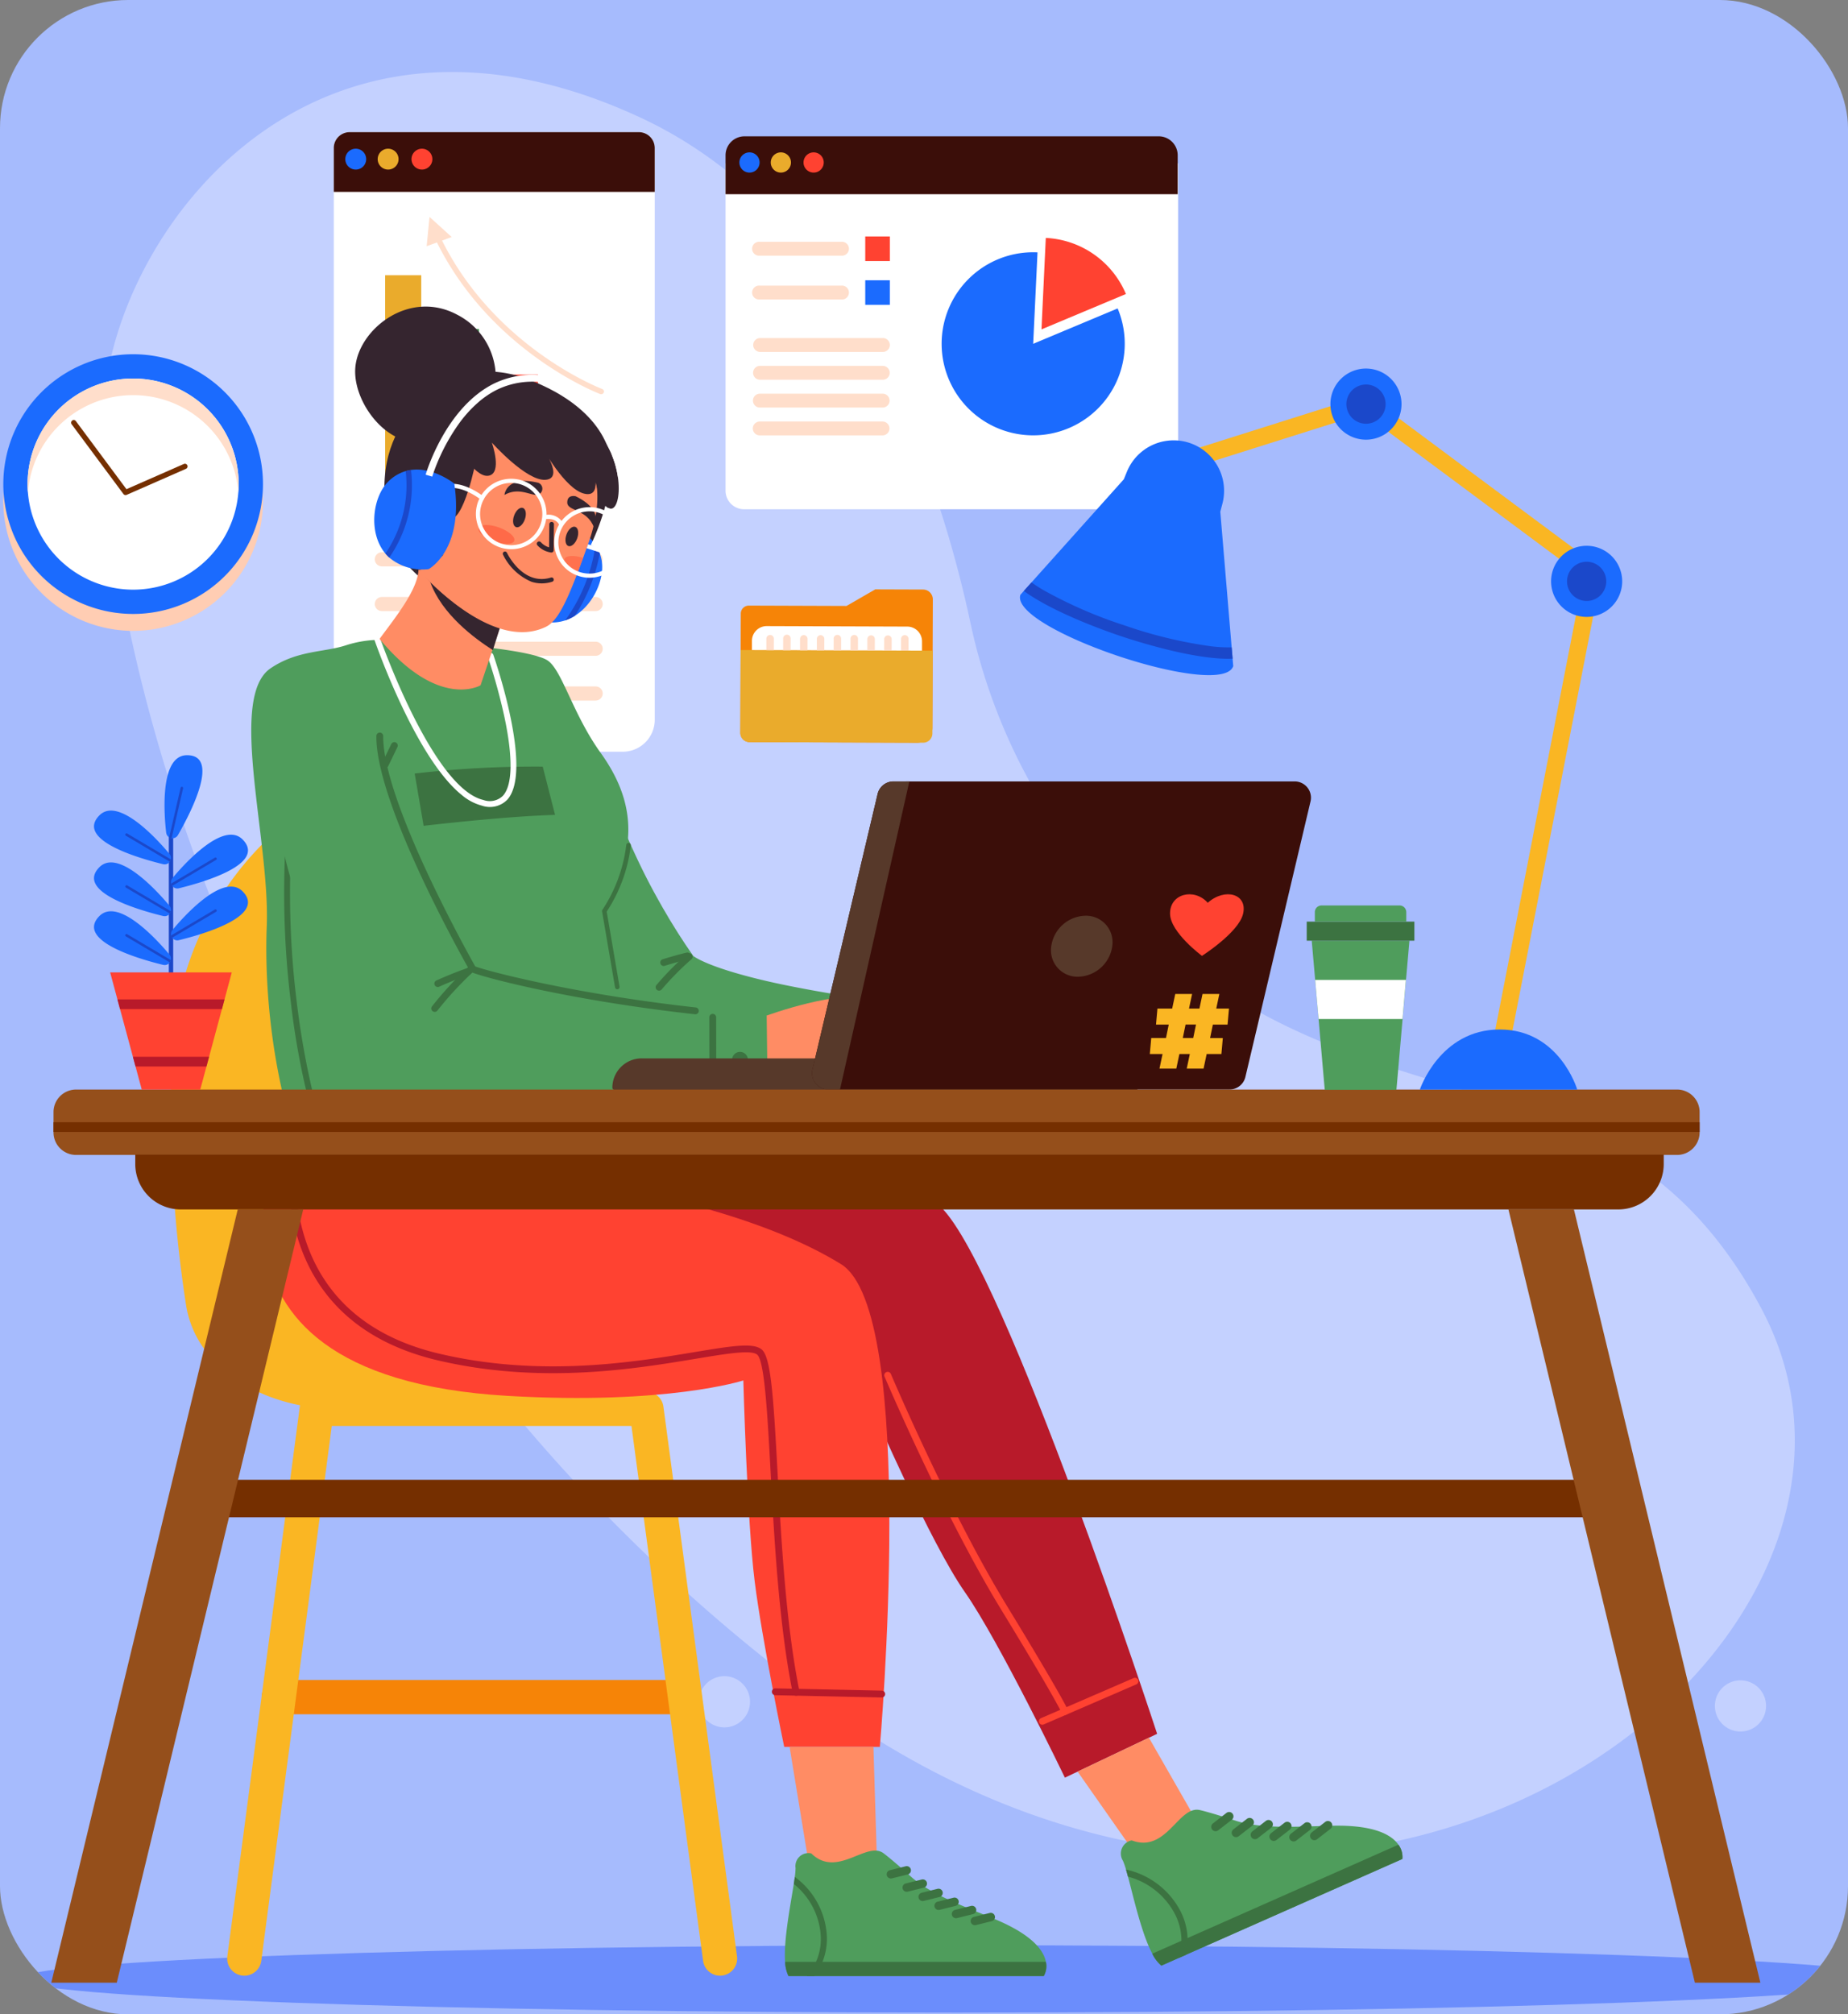 <svg xmlns="http://www.w3.org/2000/svg" xmlns:xlink="http://www.w3.org/1999/xlink" width="245" height="267" viewBox="0 0 245 267">
  <rect x="0" y="0" width="245" height="267" fill="#808080" stroke="none"/>
  <defs>
    <clipPath id="clip-path">
      <rect id="Rectángulo_339515" data-name="Rectángulo 339515" width="245" height="267" rx="17" transform="translate(-4561 -7032)" fill="#a6bbfd"/>
    </clipPath>
    <clipPath id="clip-path-2">
      <rect id="Rectángulo_339503" data-name="Rectángulo 339503" width="289.8" height="154.503" fill="#c4d1ff"/>
    </clipPath>
    <clipPath id="clip-path-3">
      <rect id="Rectángulo_339514" data-name="Rectángulo 339514" width="250.754" height="249.25" fill="none"/>
    </clipPath>
    <clipPath id="clip-path-4">
      <rect id="Rectángulo_339510" data-name="Rectángulo 339510" width="2.495" height="2.094" fill="none"/>
    </clipPath>
  </defs>
  <g id="Enmascarar_grupo_597" data-name="Enmascarar grupo 597" transform="translate(4561 7032)" clip-path="url(#clip-path)">
    <rect id="Rectángulo_339502" data-name="Rectángulo 339502" width="245" height="267" rx="17" transform="translate(-4561 -7032)" fill="#a6bbfd"/>
    <g id="Grupo_984335" data-name="Grupo 984335" transform="translate(-4502.022 -7043.145) rotate(42)">
      <g id="Grupo_984334" data-name="Grupo 984334" clip-path="url(#clip-path-2)">
        <path id="Trazado_211321" data-name="Trazado 211321" d="M148.667,36.874A77,77,0,0,1,114.326,22.9C99.157,11.909,67.415-6.8,37.134,2.521-4.632,15.372-4.818,52.549,6.061,72.743S94.087,152.076,194.1,142.666c89.5-8.421,106.94-104.8,59.207-122.245-41.4-15.127-55.524,23.416-104.642,16.454" transform="translate(0 0)" fill="#c4d1ff"/>
        <path id="Trazado_211322" data-name="Trazado 211322" d="M10.983,3.891A5.628,5.628,0,1,1,3.891.277a5.628,5.628,0,0,1,7.092,3.614" transform="translate(147.923 22.664)" fill="#c4d1ff"/>
        <path id="Trazado_211323" data-name="Trazado 211323" d="M6.784,3.392A3.392,3.392,0,1,1,3.392,0,3.392,3.392,0,0,1,6.784,3.392" transform="translate(182.544 147.719)" fill="#c4d1ff"/>
        <path id="Trazado_211324" data-name="Trazado 211324" d="M6.619,2.345A3.392,3.392,0,1,1,2.345.167,3.392,3.392,0,0,1,6.619,2.345" transform="translate(161.629 28.169)" fill="#c4d1ff"/>
        <path id="Trazado_211325" data-name="Trazado 211325" d="M6.784,3.392A3.392,3.392,0,1,1,3.392,0,3.392,3.392,0,0,1,6.784,3.392" transform="translate(4.545 85.437)" fill="#c4d1ff"/>
        <path id="Trazado_211326" data-name="Trazado 211326" d="M6.784,3.392A3.392,3.392,0,1,1,3.392,0,3.392,3.392,0,0,1,6.784,3.392" transform="translate(283.016 57.994)" fill="#c4d1ff"/>
      </g>
    </g>
    <g id="Grupo_984342" data-name="Grupo 984342" transform="translate(-4560.563 -7014.483)">
      <g id="Grupo_984341" data-name="Grupo 984341">
        <g id="Grupo_984340" data-name="Grupo 984340">
          <g id="Grupo_984339" data-name="Grupo 984339" clip-path="url(#clip-path-3)">
            <path id="Trazado_211327" data-name="Trazado 211327" d="M157.528,6.846h60V50.239a2.464,2.464,0,0,1-2.464,2.464H159.992a2.464,2.464,0,0,1-2.464-2.464Z" transform="translate(-61.776 -2.717)" fill="#fff"/>
            <path id="Trazado_211328" data-name="Trazado 211328" d="M157.616,3.429V8.591H217.56V3.429A2.511,2.511,0,0,0,215.048.918H160.127a2.511,2.511,0,0,0-2.511,2.511" transform="translate(-61.864 -0.364)" fill="#3b0e09"/>
            <path id="Trazado_211329" data-name="Trazado 211329" d="M235.42,5.784a1.34,1.34,0,1,0,1.341-1.341,1.34,1.34,0,0,0-1.341,1.341" transform="translate(-129.328 -1.763)" fill="#ff4231"/>
            <path id="Trazado_211330" data-name="Trazado 211330" d="M242.624,5.784a1.34,1.34,0,1,0,1.341-1.341,1.34,1.34,0,0,0-1.341,1.341" transform="translate(-140.877 -1.763)" fill="#eaab2c"/>
            <path id="Trazado_211331" data-name="Trazado 211331" d="M249.522,5.784a1.34,1.34,0,1,0,1.341-1.341,1.34,1.34,0,0,0-1.341,1.341" transform="translate(-151.935 -1.763)" fill="#1b6bfe"/>
            <rect id="Rectángulo_339504" data-name="Rectángulo 339504" width="3.26" height="3.26" transform="translate(114.274 13.821)" fill="#ff4231"/>
            <rect id="Rectángulo_339505" data-name="Rectángulo 339505" width="3.26" height="3.26" transform="translate(114.274 19.63)" fill="#1b6bfe"/>
            <path id="Trazado_211332" data-name="Trazado 211332" d="M230.893,33.729h10.82a.922.922,0,1,1,0,1.836h-10.82a.922.922,0,1,1,0-1.836" transform="translate(-130.61 -13.387)" fill="#ffdecb"/>
            <path id="Trazado_211333" data-name="Trazado 211333" d="M230.893,24.1h10.82a.922.922,0,1,1,0,1.836h-10.82a.922.922,0,1,1,0-1.836" transform="translate(-130.61 -9.565)" fill="#ffdecb"/>
            <path id="Trazado_211334" data-name="Trazado 211334" d="M239.093,64.519h0a.918.918,0,0,1-.918.918h-16.28a.918.918,0,1,1,0-1.836h16.28a.918.918,0,0,1,.918.918" transform="translate(-121.61 -25.243)" fill="#ffdecb"/>
            <path id="Trazado_211335" data-name="Trazado 211335" d="M239.064,58.4h0a.917.917,0,0,1-.917.918h-16.28a.918.918,0,1,1,0-1.836h16.28a.917.917,0,0,1,.917.918" transform="translate(-121.564 -22.816)" fill="#ffdecb"/>
            <path id="Trazado_211336" data-name="Trazado 211336" d="M239.036,52.287h0a.918.918,0,0,1-.918.918h-16.28a.918.918,0,1,1,0-1.836h16.28a.918.918,0,0,1,.918.918" transform="translate(-121.518 -20.388)" fill="#ffdecb"/>
            <path id="Trazado_211337" data-name="Trazado 211337" d="M239.008,46.171h0a.918.918,0,0,1-.918.918H221.81a.918.918,0,0,1,0-1.836h16.28a.918.918,0,0,1,.918.918" transform="translate(-121.473 -17.961)" fill="#ffdecb"/>
            <path id="Trazado_211338" data-name="Trazado 211338" d="M169.254,38.532a12.138,12.138,0,1,0,23.336-4.691l-11.2,4.691.575-12.122c-.188-.011-.382-.015-.575-.015a12.138,12.138,0,0,0-12.137,12.137" transform="translate(-44.853 -10.476)" fill="#1b6bfe"/>
            <path id="Trazado_211339" data-name="Trazado 211339" d="M169.571,23.247a12.149,12.149,0,0,1,10.622,7.432L169,35.369Z" transform="translate(-31.361 -9.227)" fill="#ff4231"/>
            <path id="Trazado_211340" data-name="Trazado 211340" d="M229.326,100.486l6.332.022a1.306,1.306,0,0,1,1.3,1.311l-.059,16.97a2.028,2.028,0,0,1-2.035,2.022l-22.2-.077a1.227,1.227,0,0,1-1.223-1.231l.055-15.805a1.063,1.063,0,0,1,1.066-1.059l12.952.045Z" transform="translate(-113.723 -39.883)" fill="#f68407"/>
            <path id="Trazado_211341" data-name="Trazado 211341" d="M211.477,124.792l.038-10.976,25.46.088-.038,10.976a1.227,1.227,0,0,1-1.232,1.223l-23.005-.08a1.227,1.227,0,0,1-1.223-1.231" transform="translate(-113.762 -45.174)" fill="#eaab2c"/>
            <path id="Trazado_211342" data-name="Trazado 211342" d="M236.372,110.589l0,1.223-22.55-.078,0-1.223a1.96,1.96,0,0,1,1.967-1.953l18.63.065a1.959,1.959,0,0,1,1.953,1.966" transform="translate(-114.571 -43.087)" fill="#fff"/>
            <path id="Trazado_211343" data-name="Trazado 211343" d="M246.4,110.972,246.4,112.5l.989,0,.005-1.531a.495.495,0,0,0-.989,0" transform="translate(-145.239 -43.849)" fill="#ffdecb"/>
            <path id="Trazado_211344" data-name="Trazado 211344" d="M242.7,110.985l-.005,1.531.989,0,.005-1.531a.495.495,0,1,0-.989,0" transform="translate(-139.307 -43.855)" fill="#ffdecb"/>
            <path id="Trazado_211345" data-name="Trazado 211345" d="M239,111,239,112.529l.989,0,.005-1.531a.495.495,0,0,0-.989,0" transform="translate(-133.374 -43.86)" fill="#ffdecb"/>
            <path id="Trazado_211346" data-name="Trazado 211346" d="M235.3,111.011l-.005,1.531.989,0,.005-1.531a.495.495,0,0,0-.989,0" transform="translate(-127.441 -43.865)" fill="#ffdecb"/>
            <path id="Trazado_211347" data-name="Trazado 211347" d="M231.6,111.024l-.005,1.531.99,0,0-1.531a.495.495,0,1,0-.989,0" transform="translate(-121.51 -43.87)" fill="#ffdecb"/>
            <path id="Trazado_211348" data-name="Trazado 211348" d="M227.9,111.037l-.005,1.531.989,0,.005-1.531a.495.495,0,1,0-.989,0" transform="translate(-115.577 -43.875)" fill="#ffdecb"/>
            <path id="Trazado_211349" data-name="Trazado 211349" d="M224.2,111.049l-.005,1.531.989,0,.005-1.531a.495.495,0,0,0-.989,0" transform="translate(-109.644 -43.88)" fill="#ffdecb"/>
            <path id="Trazado_211350" data-name="Trazado 211350" d="M220.5,111.062l-.005,1.531.989,0,.005-1.531a.495.495,0,0,0-.989,0" transform="translate(-103.712 -43.885)" fill="#ffdecb"/>
            <path id="Trazado_211351" data-name="Trazado 211351" d="M216.8,111.075l-.005,1.531.989,0,.005-1.531a.495.495,0,1,0-.989,0" transform="translate(-97.779 -43.89)" fill="#ffdecb"/>
            <path id="Trazado_211352" data-name="Trazado 211352" d="M272.574,77.878V2.1a2.1,2.1,0,0,1,2.1-2.1h38.352a2.1,2.1,0,0,1,2.1,2.1V77.878a4.245,4.245,0,0,1-4.245,4.245h-34.06a4.245,4.245,0,0,1-4.245-4.245" transform="translate(-228.758 0)" fill="#fff"/>
            <path id="Trazado_211353" data-name="Trazado 211353" d="M284.948,94.2h28.344a.935.935,0,1,0,0-1.87H284.948a.935.935,0,0,0,0,1.87" transform="translate(-234.76 -36.645)" fill="#ffdecb"/>
            <path id="Trazado_211354" data-name="Trazado 211354" d="M284.948,104.028h28.344a.935.935,0,1,0,0-1.87H284.948a.935.935,0,0,0,0,1.87" transform="translate(-234.76 -40.547)" fill="#ffdecb"/>
            <path id="Trazado_211355" data-name="Trazado 211355" d="M284.948,113.858h28.344a.935.935,0,1,0,0-1.87H284.948a.935.935,0,0,0,0,1.87" transform="translate(-234.76 -44.448)" fill="#ffdecb"/>
            <path id="Trazado_211356" data-name="Trazado 211356" d="M284.948,123.688h28.344a.935.935,0,1,0,0-1.87H284.948a.935.935,0,0,0,0,1.87" transform="translate(-234.76 -48.35)" fill="#ffdecb"/>
            <path id="Trazado_211357" data-name="Trazado 211357" d="M272.574,2.1V7.918h42.549V2.1a2.1,2.1,0,0,0-2.1-2.1H274.673a2.1,2.1,0,0,0-2.1,2.1" transform="translate(-228.758 0)" fill="#3b0e09"/>
            <path id="Trazado_211358" data-name="Trazado 211358" d="M321.454,5.022a1.383,1.383,0,1,0,1.383-1.384,1.383,1.383,0,0,0-1.383,1.384" transform="translate(-267.335 -1.444)" fill="#ff4231"/>
            <path id="Trazado_211359" data-name="Trazado 211359" d="M328.889,5.022a1.383,1.383,0,1,0,1.384-1.384,1.383,1.383,0,0,0-1.384,1.384" transform="translate(-279.254 -1.444)" fill="#eaab2c"/>
            <path id="Trazado_211360" data-name="Trazado 211360" d="M336.007,5.022a1.383,1.383,0,1,0,1.384-1.384,1.384,1.384,0,0,0-1.384,1.384" transform="translate(-290.664 -1.444)" fill="#1b6bfe"/>
            <rect id="Rectángulo_339506" data-name="Rectángulo 339506" width="4.786" height="11.564" transform="translate(73.155 40.35)" fill="#1b6bfe"/>
            <rect id="Rectángulo_339507" data-name="Rectángulo 339507" width="4.786" height="19.776" transform="translate(66.096 32.138)" fill="#ff4231"/>
            <rect id="Rectángulo_339508" data-name="Rectángulo 339508" width="4.786" height="25.836" transform="translate(58.28 26.078)" fill="#4f9d5c"/>
            <rect id="Rectángulo_339509" data-name="Rectángulo 339509" width="4.786" height="32.948" transform="translate(50.623 18.966)" fill="#eaab2c"/>
            <path id="Trazado_211361" data-name="Trazado 211361" d="M320.529,21.293l-3.318,1.218.382-3.883Z" transform="translate(-261.084 -7.393)" fill="#ffdecb"/>
            <path id="Trazado_211362" data-name="Trazado 211362" d="M305.895,43.575a.359.359,0,0,0,.125-.7c-.145-.054-14.545-5.573-21.57-20.4a.359.359,0,1,0-.649.308c7.153,15.1,21.821,20.714,21.968,20.769a.354.354,0,0,0,.125.023" transform="translate(-226.638 -8.839)" fill="#ffdecb"/>
            <path id="Trazado_211363" data-name="Trazado 211363" d="M358.7,69.737a17.212,17.212,0,1,0,17.212-17.212A17.213,17.213,0,0,0,358.7,69.737" transform="translate(-358.697 -20.847)" fill="#ffcdb3"/>
            <path id="Trazado_211364" data-name="Trazado 211364" d="M358.7,66.021a17.212,17.212,0,1,0,17.212-17.212A17.213,17.213,0,0,0,358.7,66.021" transform="translate(-358.697 -19.372)" fill="#1b6bfe"/>
            <path id="Trazado_211365" data-name="Trazado 211365" d="M378.028,82.133A13.993,13.993,0,1,0,364.035,68.14a14.009,14.009,0,0,0,13.993,13.993" transform="translate(-360.816 -21.491)" fill="#fff"/>
            <path id="Trazado_211366" data-name="Trazado 211366" d="M364.035,68.141q0,.559.043,1.105a13.993,13.993,0,0,1,27.9,0q.043-.545.043-1.105a13.993,13.993,0,1,0-27.986,0" transform="translate(-360.816 -21.491)" fill="#ffdecb"/>
            <path id="Trazado_211367" data-name="Trazado 211367" d="M382.489,73.22a.35.35,0,0,1-.281-.141l-6.864-9.242a.35.35,0,1,1,.562-.417l6.7,9.018,7.612-3.341a.35.35,0,0,1,.282.641l-7.868,3.453a.35.35,0,0,1-.141.03" transform="translate(-366.28 -25.115)" fill="#752f00"/>
            <path id="Trazado_211368" data-name="Trazado 211368" d="M0,402.942c0,2.465,55.669,4.465,124.34,4.465s124.34-2,124.34-4.465-55.669-4.465-124.34-4.465S0,400.476,0,402.942" transform="translate(2.073 -158.157)" fill="#6b8dfc"/>
            <path id="Trazado_211369" data-name="Trazado 211369" d="M213.254,139.084a95.433,95.433,0,0,0,3.5,9.366c.692,1.566,1.406,3.121,2.163,4.655s1.565,3.04,2.411,4.521c.2.375.425.739.64,1.107s.426.739.652,1.1c.449.723.888,1.455,1.36,2.163.233.356.46.717.7,1.069l.721,1.052.18.264.027.039a8.7,8.7,0,0,0,1.15.634c.576.273,1.25.544,1.963.8,1.435.514,3.031.978,4.672,1.4s3.344.8,5.067,1.142,3.473.668,5.237.961c3.528.586,7.109,1.095,10.706,1.542q2.7.343,5.408.636l2.707.281,1.349.136,1.317.125-.578,12.23-1.46-.027-1.427-.034c-.949-.028-1.895-.065-2.841-.1q-2.839-.118-5.676-.289c-3.785-.239-7.577-.552-11.392-.992s-7.653-.986-11.589-1.8a62.04,62.04,0,0,1-6.051-1.544c-1.044-.33-2.111-.7-3.234-1.173a22.445,22.445,0,0,1-3.625-1.894,14.76,14.76,0,0,1-2.122-1.678c-.185-.174-.382-.379-.57-.581-.2-.219-.386-.434-.583-.688l-.215-.28-.113-.151-.225-.3-.9-1.207c-.3-.4-.583-.815-.875-1.223-.589-.813-1.14-1.649-1.7-2.478-.282-.415-.545-.84-.819-1.26s-.546-.84-.8-1.268l-.783-1.281c-.258-.428-.5-.864-.757-1.295-.51-.861-.98-1.742-1.466-2.616-.944-1.761-1.848-3.543-2.689-5.352a111.09,111.09,0,0,1-4.219-10.478c4.939-1.719,9.789-3.71,14.792-5.232m12.226,25.247c.018.014.041.03.063.046l-.021-.02a1.181,1.181,0,0,0-.086-.083c-.1-.075-.054-.021.045.057" transform="translate(-134.116 -55.203)" fill="#4f9d5c"/>
            <path id="Trazado_211370" data-name="Trazado 211370" d="M264.808,185.411a.454.454,0,0,1-.451-.735,38.175,38.175,0,0,1,4.046-4.1.454.454,0,0,1,.586.694,38.1,38.1,0,0,0-3.939,3.99.452.452,0,0,1-.242.148" transform="translate(-177.764 -71.63)" fill="#3c7341"/>
            <path id="Trazado_211371" data-name="Trazado 211371" d="M265.208,182.073a.454.454,0,0,1-.241-.874c.017-.005,1.718-.542,3.177-.886a.454.454,0,0,1,.208.884c-1.426.336-3.094.862-3.111.868l-.033.009" transform="translate(-177.558 -71.562)" fill="#3c7341"/>
            <path id="Trazado_211372" data-name="Trazado 211372" d="M210,205.768a.466.466,0,0,1-.13.011.454.454,0,0,1-.427-.479l.832-14.381a.454.454,0,0,1,.906.052l-.832,14.381a.453.453,0,0,1-.349.416" transform="translate(-86.749 -75.606)" fill="#3c7341"/>
            <path id="Trazado_211373" data-name="Trazado 211373" d="M206.3,208.979a.477.477,0,0,1-.138.011l-6.6-.5a.454.454,0,1,1,.068-.905l6.6.5a.454.454,0,0,1,.071.894" transform="translate(-75.992 -82.392)" fill="#3c7341"/>
            <path id="Trazado_211374" data-name="Trazado 211374" d="M205.155,201.953a1.049,1.049,0,1,1-1.393-.51,1.049,1.049,0,0,1,1.393.51" transform="translate(-77.02 -79.914)" fill="#3c7341"/>
            <path id="Trazado_211375" data-name="Trazado 211375" d="M318.469,344.724H264.9a2.269,2.269,0,1,1,0-4.538h53.571a2.269,2.269,0,1,1,0,4.538" transform="translate(-228.374 -135.021)" fill="#f68407"/>
            <path id="Trazado_211376" data-name="Trazado 211376" d="M319.789,354.234a2.27,2.27,0,0,1-2.247-1.969l-9.495-70.894H268.316l-9.347,70.89a2.269,2.269,0,0,1-4.5-.593l9.606-72.862a2.27,2.27,0,0,1,2.25-1.973h43.707a2.269,2.269,0,0,1,2.249,1.968l9.759,72.863a2.272,2.272,0,0,1-2.252,2.57" transform="translate(-224.766 -109.876)" fill="#fab623"/>
            <path id="Trazado_211377" data-name="Trazado 211377" d="M345.76,229.118H317.374c-8.993,0-18.624-4.922-20-13.808a168.594,168.594,0,0,1-1.787-33.952A41.341,41.341,0,0,1,311.257,150.9s5.67,24.711-1.46,58.816c2.723,12.959,35.963,19.4,35.963,19.4" transform="translate(-273.152 -59.892)" fill="#fab623"/>
            <path id="Trazado_211378" data-name="Trazado 211378" d="M231.959,228.262c-3.145-3.1-53.234-15.759-69.71-11.158-1.888,3.633,20.984,18.581,26.887,27.1,21.659,3.54,33.746,10.825,33.746,10.825s7.679,17.747,12.242,24.261,13.26,24.591,13.26,24.591l12.227-5.809s-20.089-61.378-28.651-69.807" transform="translate(-107.641 -85.774)" fill="#b81a2a"/>
            <path id="Trazado_211379" data-name="Trazado 211379" d="M166.723,345.923a.454.454,0,0,1-.18-.87l12.272-5.311a.454.454,0,1,1,.361.833L166.9,345.885a.451.451,0,0,1-.18.037" transform="translate(-28.972 -134.829)" fill="#ff4231"/>
            <path id="Trazado_211380" data-name="Trazado 211380" d="M205.607,317.933a.453.453,0,0,1-.415-.27c-.037-.082-1-2.176-8.046-13.717-7.676-12.573-15.375-30.688-15.452-30.87a.454.454,0,0,1,.836-.354c.077.181,7.75,18.236,15.391,30.751,7.123,11.668,8.064,13.74,8.1,13.822a.454.454,0,0,1-.232.6.449.449,0,0,1-.183.039" transform="translate(-64.865 -108.134)" fill="#ff4231"/>
            <path id="Trazado_211381" data-name="Trazado 211381" d="M152.582,357.356l7.858,11.207,8.447-3.739-6.851-11.959Z" transform="translate(-10.156 -140.053)" fill="#ff8c64"/>
            <path id="Trazado_211382" data-name="Trazado 211382" d="M145.494,375.222l-31.95,14.142a4.878,4.878,0,0,1-1.206-1.589c-1.4-2.614-2.444-7.308-3.225-10.215-.089-.341-.177-.657-.261-.94a10.226,10.226,0,0,0-.4-1.153,1.782,1.782,0,0,1,1.151-2.708c4.637,1.739,6.193-4.636,9.021-4.023,0,0,1.213.253,4.76,1.412s8.527.756,12.88.668c5.618-.117,7.839,1.268,8.705,2.515a2.727,2.727,0,0,1,.523,1.891" transform="translate(39.99 -146.336)" fill="#4f9d5c"/>
            <path id="Trazado_211383" data-name="Trazado 211383" d="M141.352,378.273,109.4,392.415a4.877,4.877,0,0,1-1.206-1.589l32.633-14.444a2.727,2.727,0,0,1,.523,1.891" transform="translate(44.132 -149.387)" fill="#3c7341"/>
            <path id="Trazado_211384" data-name="Trazado 211384" d="M163.389,393.137l-.949.42a7.665,7.665,0,0,0-.547-5.877,9.852,9.852,0,0,0-6.194-4.9c-.089-.341-.177-.657-.261-.94a10.705,10.705,0,0,1,7.2,5.469,8.479,8.479,0,0,1,.752,5.831" transform="translate(-6.596 -151.552)" fill="#3c7341"/>
            <path id="Trazado_211385" data-name="Trazado 211385" d="M141.691,373a.576.576,0,0,1-.586-.982l1.777-1.379a.576.576,0,1,1,.706.909l-1.777,1.379a.559.559,0,0,1-.12.072" transform="translate(21.977 -147.058)" fill="#3c7341"/>
            <path id="Trazado_211386" data-name="Trazado 211386" d="M146.2,371.7a.576.576,0,0,1-.586-.982l1.777-1.379a.576.576,0,1,1,.706.909l-1.776,1.379a.576.576,0,0,1-.121.072" transform="translate(14.751 -146.542)" fill="#3c7341"/>
            <path id="Trazado_211387" data-name="Trazado 211387" d="M137.53,373.454a.576.576,0,0,1-.586-.982l1.777-1.379a.576.576,0,1,1,.706.909l-1.777,1.379a.557.557,0,0,1-.12.072" transform="translate(28.648 -147.24)" fill="#3c7341"/>
            <path id="Trazado_211388" data-name="Trazado 211388" d="M133.4,373.839a.576.576,0,0,1-.586-.982l1.776-1.379a.576.576,0,1,1,.706.91l-1.777,1.379a.571.571,0,0,1-.12.072" transform="translate(35.266 -147.392)" fill="#3c7341"/>
            <path id="Trazado_211389" data-name="Trazado 211389" d="M129.036,373.952a.576.576,0,0,1-.586-.982l1.777-1.379a.576.576,0,1,1,.706.909l-1.777,1.379a.579.579,0,0,1-.12.072" transform="translate(42.265 -147.437)" fill="#3c7341"/>
            <path id="Trazado_211390" data-name="Trazado 211390" d="M124.478,373.678a.576.576,0,0,1-.586-.982l1.777-1.379a.576.576,0,1,1,.706.909l-1.777,1.379a.56.56,0,0,1-.12.072" transform="translate(49.572 -147.329)" fill="#3c7341"/>
            <path id="Trazado_211391" data-name="Trazado 211391" d="M328.323,183.45c.808,8.917-25.831,22.486-31.478,16.585-14.9-15.572-16.939-39-16.482-50.466.056-1.431.018-2.979-.081-4.6-.148-2.384-.426-4.925-.729-7.484-1.138-9.616-2.618-19.471,1.324-22.139,3.538-2.395,7.03-2.087,9.962-3.037a14.951,14.951,0,0,1,5.634-.7l11.1.765s8.041.7,9.979,1.909,3.342,7.086,7.079,12.278,4.885,10.6,2.195,16.836c-2.34,5.422-2.011,3.41-1.7,11.98.38,10.5,2.712,22.662,3.2,28.067" transform="translate(-245.435 -44.286)" fill="#4f9d5c"/>
            <path id="Trazado_211392" data-name="Trazado 211392" d="M279.859,175.612a.3.3,0,0,0,.3-.352l-1.7-9.943a20.2,20.2,0,0,0,3.192-8.774.3.3,0,0,0-.6-.054,19.912,19.912,0,0,1-3.155,8.581.3.3,0,0,0-.051.226l1.72,10.066a.3.3,0,0,0,.3.25" transform="translate(-198.461 -62.002)" fill="#3c7341"/>
            <path id="Trazado_211393" data-name="Trazado 211393" d="M294.482,140.367l1.183,6.925s10.466-1.25,17.427-1.45l-1.637-6.4a137.9,137.9,0,0,0-16.973.92" transform="translate(-239.94 -55.346)" fill="#3c7341"/>
            <path id="Trazado_211394" data-name="Trazado 211394" d="M314.678,131.808a6.823,6.823,0,0,0,2.627,1.369,3.227,3.227,0,0,0,3.361-.8c3.447-3.836-1.647-18.592-1.865-19.218a.39.39,0,0,0-.736.256,74.951,74.951,0,0,1,2.21,7.984c1.152,5.422,1.087,9.037-.188,10.457a2.478,2.478,0,0,1-2.6.564c-6.745-1.573-13.66-21.344-13.728-21.543a.39.39,0,0,0-.736.255c.252.729,5.539,15.832,11.66,20.678" transform="translate(-253.842 -43.903)" fill="#fff"/>
            <path id="Trazado_211395" data-name="Trazado 211395" d="M342.306,217.076a.39.39,0,0,0,.546-.549c-9.969-12.422-13.717-28.761-15.106-40.281a117.371,117.371,0,0,1-.63-22.255.389.389,0,0,0-.776-.072,118.271,118.271,0,0,0,.631,22.421,101.587,101.587,0,0,0,4.546,20.538,65.992,65.992,0,0,0,10.725,20.136.4.4,0,0,0,.062.062" transform="translate(-288.842 -60.95)" fill="#3c7341"/>
            <path id="Trazado_211396" data-name="Trazado 211396" d="M279.285,216.594l.009.007a.389.389,0,0,0,.545-.079,35.354,35.354,0,0,1,15.024-11.6,29.986,29.986,0,0,1,7.922-2.12.39.39,0,0,0-.062-.777,30.256,30.256,0,0,0-8.153,2.175,36.132,36.132,0,0,0-15.355,11.853.39.39,0,0,0,.07.539" transform="translate(-220.737 -80.185)" fill="#3c7341"/>
            <path id="Trazado_211397" data-name="Trazado 211397" d="M289.034,202.373a.389.389,0,0,0,.409.046c.084-.039,8.426-3.961,15.513-3.547A.389.389,0,1,0,305,198.1c-7.291-.426-15.545,3.455-15.893,3.621a.389.389,0,0,0-.185.519.383.383,0,0,0,.11.138" transform="translate(-228.842 -78.612)" fill="#3c7341"/>
            <path id="Trazado_211398" data-name="Trazado 211398" d="M290.408,82.215s-7.357-2.543-8.363-10.494c-.957-7.571,1.163-11.112,3.856-14.728,2.028-2.724,7.665-5.975,14.531-3.5,6.933,2.5,11.732,6.96,11.654,12.952-.147,11.213-11,23.315-21.678,15.766" transform="translate(-231.293 -20.883)" fill="#35252f"/>
            <path id="Trazado_211399" data-name="Trazado 211399" d="M326.036,49.368a9.374,9.374,0,0,0-4.954-9.942c-6.346-3.42-13.05,1.854-13.524,6.923S312.853,58.406,318,55.607a30.1,30.1,0,0,0,8.036-6.239" transform="translate(-260.883 -15.216)" fill="#35252f"/>
            <path id="Trazado_211400" data-name="Trazado 211400" d="M288.367,92.117s2.75-1.581,3.017,1.09-2.236,6.977-4.9,5.164Z" transform="translate(-213.429 -36.377)" fill="#ff6a48"/>
            <path id="Trazado_211401" data-name="Trazado 211401" d="M292.067,98.3a5.827,5.827,0,0,1-1.3.619c-1.754.578-3.866.309-6.14-1.459,0,0-2.469-4.749,3.587-11.275,0,0,4.558-.372,6.577,2.7a5.162,5.162,0,0,1,.567,1.147,5.9,5.9,0,0,1,.231.838c.484,2.4-.97,5.824-3.519,7.426" transform="translate(-216.28 -34.201)" fill="#1b6bfe"/>
            <path id="Trazado_211402" data-name="Trazado 211402" d="M285.965,100.086a5.828,5.828,0,0,1-1.3.619,22.209,22.209,0,0,0,4.024-10.031,5.162,5.162,0,0,1,.567,1.147,22.83,22.83,0,0,1-3.288,8.264" transform="translate(-210.178 -35.989)" fill="#1b48ca"/>
            <path id="Trazado_211403" data-name="Trazado 211403" d="M322.561,103.835l-2.575,7.649s-5.542,3.3-13.391-6.152c2.111-2.86,5.052-6.494,5.165-9.176a12.882,12.882,0,0,1,1.561,1.648,6.981,6.981,0,0,0,.665.626c2.1,1.929,5.361,4.518,8.575,5.4" transform="translate(-256.713 -38.165)" fill="#ff8c64"/>
            <path id="Trazado_211404" data-name="Trazado 211404" d="M315.835,104.919l-.94,2.984c-2.471-1.569-6.773-4.779-8.3-9.015.206.2.428.408.665.626,2.1,1.929,5.361,4.518,8.575,5.4" transform="translate(-249.988 -39.249)" fill="#35252f"/>
            <path id="Trazado_211405" data-name="Trazado 211405" d="M307.011,81.653q-.355.975-.681,1.835c-1.637,4.316-2.8,6.588-4.23,7.291-7.247,3.552-16.606-7.193-16.907-7.539a.025.025,0,0,0-.007-.01c.068-.528.147-1.048.232-1.558a40.666,40.666,0,0,1,3.742-11.552,9.192,9.192,0,0,1,8.709-6.569c4.169-.01,6.887,2.8,8.651,4.129,2.662,2.006,3.148,6.559,1.174,12.082q-.356.993-.683,1.89" transform="translate(-230.142 -25.224)" fill="#ff8c64"/>
            <path id="Trazado_211406" data-name="Trazado 211406" d="M298.54,96.187a4.441,4.441,0,0,0,2.769-.01.289.289,0,0,0-.172-.551c-3.725,1.165-5.817-3.218-5.839-3.262a.289.289,0,1,0-.523.244,7.45,7.45,0,0,0,3.765,3.579" transform="translate(-228.519 -36.593)" fill="#35252f"/>
            <path id="Trazado_211407" data-name="Trazado 211407" d="M301.709,76.9a.832.832,0,0,1,.309,1.368c-.747.865-2.544-1.034-4.784.247,0,0,.2-2.649,4.476-1.616" transform="translate(-230.792 -30.425)" fill="#35252f"/>
            <path id="Trazado_211408" data-name="Trazado 211408" d="M308.146,88.438c-.185.511-1.387.545-2.684.077s-2.2-1.263-2.016-1.774,1.387-.545,2.684-.076,2.2,1.263,2.016,1.774" transform="translate(-240.408 -34.266)" fill="#ff6a48"/>
            <g id="Grupo_984338" data-name="Grupo 984338" transform="translate(74.374 56.171)" opacity="0.8">
              <g id="Grupo_984337" data-name="Grupo 984337" transform="translate(0)">
                <g id="Grupo_984336" data-name="Grupo 984336" transform="translate(0)" clip-path="url(#clip-path-4)">
                  <path id="Trazado_211409" data-name="Trazado 211409" d="M290.815,93.4q-.355.975-.681,1.835c-1.176-.474-1.963-1.206-1.79-1.686S289.6,93,290.815,93.4" transform="translate(-288.32 -93.137)" fill="#ff6a48"/>
                </g>
              </g>
            </g>
            <path id="Trazado_211410" data-name="Trazado 211410" d="M302.465,84.1c-.253.7-.777,1.156-1.17,1.014s-.505-.826-.252-1.527.777-1.156,1.17-1.014.505.825.252,1.527" transform="translate(-233.323 -32.764)" fill="#35252f"/>
            <path id="Trazado_211411" data-name="Trazado 211411" d="M290.955,88.259c-.253.7-.777,1.156-1.17,1.014s-.5-.826-.252-1.527.777-1.156,1.17-1.014.505.825.252,1.527" transform="translate(-214.871 -34.414)" fill="#35252f"/>
            <path id="Trazado_211412" data-name="Trazado 211412" d="M296.015,89.566a2.752,2.752,0,0,0,.6.15.307.307,0,0,0,.337-.3l.037-3.446a.307.307,0,1,0-.614-.007l-.033,3.068a2.416,2.416,0,0,1-1.09-.681.307.307,0,0,0-.458.41,3,3,0,0,0,1.216.809" transform="translate(-223.985 -33.997)" fill="#35252f"/>
            <path id="Trazado_211413" data-name="Trazado 211413" d="M322.323,92.844c-.062.066-1.757,1.873-3.311,2.022h0l0-.009q.1-.792.232-1.559a5.7,5.7,0,0,0,3.087-.454" transform="translate(-263.96 -36.85)" fill="#35252f"/>
            <path id="Trazado_211414" data-name="Trazado 211414" d="M324.23,81.922s-1.444-4.782-4.57-2.563c-2.575,1.829-1.669,9.344,2.47,8.376Z" transform="translate(-265.393 -31.265)" fill="#ff8c64"/>
            <path id="Trazado_211415" data-name="Trazado 211415" d="M322.4,87.708l.033.01a.306.306,0,0,0,.37-.226,5.743,5.743,0,0,0-1.588-5.5.307.307,0,0,0-.408.459,5.127,5.127,0,0,1,1.4,4.9.307.307,0,0,0,.194.361" transform="translate(-265.635 -32.511)" fill="#35252f"/>
            <path id="Trazado_211416" data-name="Trazado 211416" d="M321.3,86.482a.3.3,0,0,0,.2,0,2.406,2.406,0,0,1,1.718-.031.307.307,0,1,0,.345-.508A2.957,2.957,0,0,0,321.3,85.9a.307.307,0,0,0,0,.578" transform="translate(-266.594 -34.008)" fill="#35252f"/>
            <path id="Trazado_211417" data-name="Trazado 211417" d="M280.483,63.856s2.576,4.89,4.505,4.608.464-4.4.464-4.4S290.03,69.2,292.573,69s-.417-4.275-.417-4.275,2.947,5.433,5.5,6.1,1.209-3.347,1.209-3.347.682,5.19,2.31,5.352,1.891-6.837-2.283-10.76-16.9-8.083-18.412,1.792" transform="translate(-220.685 -22.92)" fill="#35252f"/>
            <path id="Trazado_211418" data-name="Trazado 211418" d="M317.286,70.417s-1.63,8.468-3.661,7.776-2.938-4.546.787-10.318Z" transform="translate(-254.613 -26.94)" fill="#35252f"/>
            <path id="Trazado_211419" data-name="Trazado 211419" d="M286.588,80s-1.134-.287-1.112.855,2.619.83,3.523,3.247c0,0,1.538-2.166-2.411-4.1" transform="translate(-210.708 -31.741)" fill="#35252f"/>
            <path id="Trazado_211420" data-name="Trazado 211420" d="M284.6,91.8l-3.8-1.225-.188.522.008,0,3.815,1.229a.277.277,0,0,0,.349-.179.27.27,0,0,0-.178-.349" transform="translate(-203.272 -35.947)" fill="#fff"/>
            <path id="Trazado_211421" data-name="Trazado 211421" d="M305.472,82.433s0,.008,0,.012a4.682,4.682,0,0,1-8.807-3.181,4.377,4.377,0,0,1,.2-.46,4.014,4.014,0,0,1,.273-.485,4.69,4.69,0,0,1,5.526-1.868.4.4,0,0,1,.044.017,4.64,4.64,0,0,1,2.184,1.683,4.692,4.692,0,0,1,.862,2.812,4.255,4.255,0,0,1-.047.564,4.7,4.7,0,0,1-.226.905m-.526-.175a4.127,4.127,0,0,0-7.482-3.42.228.228,0,0,1-.019.035,4.176,4.176,0,0,0-.263.581,4.132,4.132,0,0,0,2.416,5.258c.022.01.043.017.065.025a4.13,4.13,0,0,0,5.283-2.479" transform="translate(-233.738 -30.233)" fill="#fff"/>
            <path id="Trazado_211422" data-name="Trazado 211422" d="M288.22,88.673a4.692,4.692,0,0,1-4.467,3.091c-.069,0-.14,0-.211-.009a4.64,4.64,0,0,1-1.317-.269c-.043-.016-.086-.031-.126-.05-.084-.03-.167-.066-.248-.1a4.641,4.641,0,0,1-1.4-.99,4.688,4.688,0,0,1-1.043-4.85,4.576,4.576,0,0,1,.342-.738.211.211,0,0,1,.014-.028,4.331,4.331,0,0,1,.341-.5,4.694,4.694,0,0,1,3.881-1.818,4.676,4.676,0,0,1,1.414.275c.115.042.226.087.335.137a4.557,4.557,0,0,1,.459.236c.125.075.244.153.36.238a4.692,4.692,0,0,1,1.659,5.384m-1.835-4.822a3.487,3.487,0,0,0-.341-.242,3.88,3.88,0,0,0-.466-.259c-.116-.055-.237-.1-.361-.15a4.2,4.2,0,0,0-.516-.15c-.1-.021-.2-.039-.3-.054a4.148,4.148,0,0,0-4.059,1.85,4.164,4.164,0,0,0-.412.835,4.118,4.118,0,0,0,.535,3.813,2.792,2.792,0,0,0,.176.226,4.09,4.09,0,0,0,1.579,1.172c.024.008.048.018.072.028l.118.045a4.114,4.114,0,0,0,1.316.243c.06,0,.119,0,.18,0a4.116,4.116,0,0,0,.616-.06,4.211,4.211,0,0,0,.94-.285,4.111,4.111,0,0,0,1.963-1.786,3.236,3.236,0,0,0,.17-.343c.037-.081.07-.165.1-.25a4.135,4.135,0,0,0-1.314-4.632" transform="translate(-206.089 -32.705)" fill="#fff"/>
            <path id="Trazado_211423" data-name="Trazado 211423" d="M310.256,78.753a.288.288,0,0,1-.087-.051.277.277,0,0,1-.029-.391c2.256-2.614,6.313.607,6.353.64a.277.277,0,0,1-.348.431c-.037-.03-3.68-2.918-5.585-.709a.277.277,0,0,1-.3.08" transform="translate(-252.846 -30.676)" fill="#fff"/>
            <path id="Trazado_211424" data-name="Trazado 211424" d="M294.967,85.587a.278.278,0,0,1-.157-.145c-.458-.994-1.778-.767-1.791-.765a.277.277,0,0,1-.1-.545,2.2,2.2,0,0,1,2.394,1.078.277.277,0,0,1-.346.377" transform="translate(-221.106 -33.378)" fill="#fff"/>
            <path id="Trazado_211425" data-name="Trazado 211425" d="M323.459,87.35a6.854,6.854,0,0,1-5.222-1.531,5.68,5.68,0,0,1-.512-.533c-2.322-2.766-1.683-7.534.4-9.558a5.4,5.4,0,0,1,2.291-1.368,4.828,4.828,0,0,1,.706-.153c2.983-.422,5.74,1.811,5.74,1.811,1.315,8.805-3.4,11.332-3.4,11.332" transform="translate(-267.07 -29.432)" fill="#1b6bfe"/>
            <path id="Trazado_211426" data-name="Trazado 211426" d="M326.46,85.854a5.67,5.67,0,0,1-.512-.533A16.051,16.051,0,0,0,328.639,74.4a4.647,4.647,0,0,1,.706-.153,16.832,16.832,0,0,1-2.885,11.611" transform="translate(-275.291 -29.467)" fill="#1b48ca"/>
            <path id="Trazado_211427" data-name="Trazado 211427" d="M305.13,63.994a11.473,11.473,0,0,0-.78-3.766,9.217,9.217,0,0,0-5.92-5.255,10.719,10.719,0,0,0-8.69.417,12.008,12.008,0,0,0-2.256,1.532,16.7,16.7,0,0,0-2.526,2.736,25.954,25.954,0,0,0-3.654,7.174l-.869-.255c.1-.356,2.627-8.749,8.888-11.991a11.6,11.6,0,0,1,9.4-.471,10.082,10.082,0,0,1,6.468,5.775,14.526,14.526,0,0,1,.747,7.085,12.186,12.186,0,0,0-.806-2.982" transform="translate(-224.44 -21.175)" fill="#fff"/>
            <path id="Trazado_211428" data-name="Trazado 211428" d="M284.616,82.494a.519.519,0,0,0,.181-.013,31.526,31.526,0,0,1-1.982,5.248l-.807-.41a31.3,31.3,0,0,0,1.934-5.205,1.092,1.092,0,0,0,.674.381" transform="translate(-204.123 -32.591)" fill="#fff"/>
            <path id="Trazado_211429" data-name="Trazado 211429" d="M224.3,216.108s-17.771,34.431,29.094,37.169c21.151,1.236,31.256-2.045,31.256-2.045s.51,18.708,1.5,26.6,3.919,21.965,3.919,21.965h12.679s5.08-57.672-5.147-63.979-27.96-11.042-53.206-13.465c-6.629-1.046-18.507-4.059-20.09-6.246" transform="translate(-186.539 -85.774)" fill="#ff4231"/>
            <path id="Trazado_211430" data-name="Trazado 211430" d="M308.073,293.373a.454.454,0,0,1-.444-.364c-1.829-9.053-2.443-20.321-2.936-29.376-.409-7.507-.8-14.6-1.76-15.451-.781-.691-4.025-.152-8.131.53-8.168,1.356-20.511,3.405-34.123.238-7.414-1.725-12.865-5.327-16.2-10.7-5.752-9.275-3.129-20.774-3.1-20.888a.454.454,0,1,1,.883.208c-.026.112-2.561,11.259,3,20.208,3.2,5.162,8.463,8.626,15.632,10.293,13.436,3.126,25.672,1.1,33.769-.249,4.849-.8,7.776-1.291,8.881-.315,1.193,1.055,1.529,6.24,2.065,16.082.492,9.025,1.1,20.257,2.92,29.245a.454.454,0,0,1-.355.535.462.462,0,0,1-.09.009" transform="translate(-202.971 -86.13)" fill="#b81a2a"/>
            <path id="Trazado_211431" data-name="Trazado 211431" d="M236.49,343.228h-.01l-14.1-.3a.454.454,0,0,1-.444-.463.449.449,0,0,1,.464-.444l14.1.3a.454.454,0,0,1-.01.908" transform="translate(-120.039 -135.748)" fill="#b81a2a"/>
            <path id="Trazado_211432" data-name="Trazado 211432" d="M223.672,354.874l2.668,16.243h8.949l-.5-16.243Z" transform="translate(-119.43 -140.851)" fill="#ff8c64"/>
            <path id="Trazado_211433" data-name="Trazado 211433" d="M220.824,394.3H186.976a4.719,4.719,0,0,1-.445-1.88c-.212-2.863.7-7.433,1.148-10.314.054-.337.1-.651.137-.935a9.869,9.869,0,0,0,.1-1.177A1.727,1.727,0,0,1,190,378.051c3.425,3.359,7.3-1.678,9.568-.026,0,0,.975.7,3.663,3.117s7.257,4.014,11.148,5.641c5.023,2.1,6.447,4.2,6.725,5.641a2.644,2.644,0,0,1-.278,1.88" transform="translate(-82.881 -149.903)" fill="#4f9d5c"/>
            <path id="Trazado_211434" data-name="Trazado 211434" d="M220.793,404.007H186.944a4.719,4.719,0,0,1-.445-1.88h34.571a2.644,2.644,0,0,1-.278,1.88" transform="translate(-82.85 -159.605)" fill="#3c7341"/>
            <path id="Trazado_211435" data-name="Trazado 211435" d="M237.5,396.6h-1.005a7.429,7.429,0,0,0,1.82-5.42,9.546,9.546,0,0,0-3.564-6.773c.054-.337.1-.651.137-.935a10.369,10.369,0,0,1,4.233,7.668,8.214,8.214,0,0,1-1.62,5.46" transform="translate(-129.948 -152.203)" fill="#3c7341"/>
            <path id="Trazado_211436" data-name="Trazado 211436" d="M213.305,385.65a.558.558,0,0,1-.134-1.1l2.114-.525a.558.558,0,1,1,.268,1.083l-2.114.525a.55.55,0,0,1-.135.017" transform="translate(-93.531 -152.414)" fill="#3c7341"/>
            <path id="Trazado_211437" data-name="Trazado 211437" d="M216.789,382.732a.558.558,0,0,1-.134-1.1l2.114-.525a.558.558,0,0,1,.268,1.083l-2.114.525a.54.54,0,0,1-.134.017" transform="translate(-99.116 -151.256)" fill="#3c7341"/>
            <path id="Trazado_211438" data-name="Trazado 211438" d="M209.8,387.688a.558.558,0,0,1-.134-1.1l2.114-.525a.558.558,0,0,1,.268,1.083l-2.114.525a.541.541,0,0,1-.134.017" transform="translate(-87.911 -153.223)" fill="#3c7341"/>
            <path id="Trazado_211439" data-name="Trazado 211439" d="M206.293,389.647a.558.558,0,0,1-.134-1.1l2.114-.525a.558.558,0,0,1,.269,1.083l-2.114.525a.548.548,0,0,1-.135.017" transform="translate(-82.29 -154.001)" fill="#3c7341"/>
            <path id="Trazado_211440" data-name="Trazado 211440" d="M202.47,391.459a.558.558,0,0,1-.134-1.1l2.114-.525a.558.558,0,1,1,.268,1.083l-2.114.525a.54.54,0,0,1-.134.017" transform="translate(-76.162 -154.72)" fill="#3c7341"/>
            <path id="Trazado_211441" data-name="Trazado 211441" d="M198.325,393a.558.558,0,0,1-.134-1.1l2.114-.525a.558.558,0,0,1,.269,1.083l-2.115.525a.54.54,0,0,1-.135.017" transform="translate(-69.517 -155.333)" fill="#3c7341"/>
            <path id="Trazado_211442" data-name="Trazado 211442" d="M223.856,192.519s9.931-3.663,14.206-2.178l.38,7.325s-6.066.242-7.506,1.166-1.2,3.877-7.062,4.692Z" transform="translate(-122.695 -75.406)" fill="#ff8c64"/>
            <path id="Trazado_211443" data-name="Trazado 211443" d="M263.632,124.935l-.032.4-.035.564c-.02.387-.035.788-.045,1.193-.023.81-.028,1.638-.013,2.468.028,1.663.133,3.34.305,5.007a57,57,0,0,0,1.811,9.831c.219.8.464,1.586.719,2.368s.526,1.558.819,2.322.6,1.522.931,2.266.678,1.479,1.043,2.2.751,1.434,1.148,2.138.823,1.389,1.264,2.062.9,1.337,1.378,1.981c.236.326.482.642.73.959l.092.119.037.048-.042-.047a2.013,2.013,0,0,0-.15-.149.623.623,0,0,0-.142-.108c-.023-.008.055.066.214.159a6.4,6.4,0,0,0,.631.33,17.175,17.175,0,0,0,1.886.715,46.383,46.383,0,0,0,4.75,1.2c3.382.687,6.98,1.168,10.607,1.572s7.319.7,11.02.941q2.775.189,5.561.324l2.781.124,1.386.057,1.353.048.148,12.242-1.492.062-1.459.051c-.97.028-1.94.048-2.908.065q-2.906.051-5.814.045c-3.88-.019-7.772-.115-11.7-.343s-7.882-.572-11.972-1.2a56.838,56.838,0,0,1-6.339-1.329,31.766,31.766,0,0,1-3.479-1.167c-.616-.251-1.256-.539-1.935-.9a16.067,16.067,0,0,1-2.18-1.371,13.576,13.576,0,0,1-1.216-1.038c-.213-.21-.421-.419-.637-.667l-.159-.181-.075-.089-.132-.157c-.353-.417-.705-.836-1.044-1.264-.688-.85-1.342-1.726-1.976-2.614s-1.236-1.8-1.819-2.719-1.135-1.858-1.656-2.811a62.4,62.4,0,0,1-5-11.9,72.532,72.532,0,0,1-2.6-12.464c-.24-2.1-.394-4.213-.454-6.342-.031-1.065-.037-2.134-.016-3.22.013-.543.033-1.09.063-1.649.015-.28.032-.563.053-.856l.034-.451.021-.242.033-.322Z" transform="translate(-212.432 -48.897)" fill="#4f9d5c"/>
            <path id="Trazado_211444" data-name="Trazado 211444" d="M312.989,189.361a.454.454,0,0,1-.509-.7,46.154,46.154,0,0,1,4.762-5.177.454.454,0,1,1,.617.666,46.085,46.085,0,0,0-4.652,5.056.454.454,0,0,1-.218.157" transform="translate(-255.652 -72.776)" fill="#3c7341"/>
            <path id="Trazado_211445" data-name="Trazado 211445" d="M313.31,186.182a.454.454,0,0,1-.332-.844c.1-.043,2.346-1.056,4.147-1.651a.455.455,0,0,1,.573.29.46.46,0,0,1-.29.573c-1.753.578-4.034,1.6-4.056,1.615a.4.4,0,0,1-.042.017" transform="translate(-255.561 -72.897)" fill="#3c7341"/>
            <path id="Trazado_211446" data-name="Trazado 211446" d="M305.327,169.278a.456.456,0,0,1-.195.021c-17.246-1.909-29.092-5.169-29.728-5.635a.447.447,0,0,1-.125-.141c-.51-.892-12.477-21.961-12.391-31.11a.454.454,0,0,1,.908.008c-.081,8.56,11.222,28.792,12.2,30.533,1.257.52,12.771,3.62,29.232,5.442a.454.454,0,0,1,.1.881" transform="translate(-213.429 -52.377)" fill="#3c7341"/>
            <path id="Trazado_211447" data-name="Trazado 211447" d="M329.675,137.5a.453.453,0,0,1-.554-.627l1.218-2.522a.454.454,0,1,1,.817.394l-1.218,2.522a.452.452,0,0,1-.264.233" transform="translate(-278.913 -53.222)" fill="#3c7341"/>
            <path id="Trazado_211448" data-name="Trazado 211448" d="M259.662,206.635a.458.458,0,0,1-.145.024.453.453,0,0,1-.454-.453l-.019-11.969a.454.454,0,0,1,.908,0l.019,11.97a.455.455,0,0,1-.309.431" transform="translate(-165.445 -76.913)" fill="#3c7341"/>
            <path id="Trazado_211449" data-name="Trazado 211449" d="M254.942,209.711a.44.44,0,0,1-.153.024l-6.618-.1a.454.454,0,0,1,.014-.908l6.618.1a.454.454,0,0,1,.138.884" transform="translate(-153.899 -82.843)" fill="#3c7341"/>
            <path id="Trazado_211450" data-name="Trazado 211450" d="M254.065,202.69a1.048,1.048,0,1,1-1.42-.426,1.048,1.048,0,0,1,1.42.426" transform="translate(-155.473 -80.229)" fill="#3c7341"/>
            <path id="Trazado_211451" data-name="Trazado 211451" d="M235.715,207.733H166.533a.279.279,0,0,1-.279-.279,3.888,3.888,0,0,1,3.889-3.888h65.572a.279.279,0,0,1,.279.279v3.609a.279.279,0,0,1-.279.279" transform="translate(-85.508 -80.796)" fill="#57392a"/>
            <path id="Trazado_211452" data-name="Trazado 211452" d="M194.406,145.348l-8.635,36.521a2.157,2.157,0,0,1-2.1,1.66H130.479a2.157,2.157,0,0,1-2.1-2.652l8.635-36.521a2.157,2.157,0,0,1,2.1-1.66h53.193a2.157,2.157,0,0,1,2.1,2.653" transform="translate(-21.1 -56.636)" fill="#3b0e09"/>
            <path id="Trazado_211453" data-name="Trazado 211453" d="M143.108,170.1c.052,2.467,4.233,5.558,4.233,5.558s4.856-3.09,5.445-5.558c.64-2.675-2.415-3.5-4.678-1.479-1.822-2.017-5.057-1.2-5,1.479" transform="translate(11.575 -66.478)" fill="#ff4231"/>
            <path id="Trazado_211454" data-name="Trazado 211454" d="M156.649,193.465l.189-2.119h-1.688l.41-1.935h-2.232l-.41,1.936h-1.381l.41-1.936h-2.232l-.41,1.936h-1.953l-.188,2.12h1.687l-.367,1.78h-1.953l-.188,2.119h1.688l-.409,1.936h2.232l.41-1.936h1.381l-.409,1.936h2.232l.41-1.935h1.953l.189-2.119h-1.688l.368-1.78Zm-4.553,1.779h-1.381l.368-1.78h1.381Z" transform="translate(5.659 -75.176)" fill="#fab623"/>
            <path id="Trazado_211455" data-name="Trazado 211455" d="M229.506,142.695l-9.194,40.834h-1.549a2.157,2.157,0,0,1-2.1-2.652l8.635-36.521a2.157,2.157,0,0,1,2.1-1.66Z" transform="translate(-109.386 -56.636)" fill="#57392a"/>
            <path id="Trazado_211456" data-name="Trazado 211456" d="M180.065,176.257a4.687,4.687,0,0,1-4.529,4.043,3.512,3.512,0,0,1-3.558-4.043,4.687,4.687,0,0,1,4.528-4.043,3.513,3.513,0,0,1,3.558,4.043" transform="translate(-33.043 -68.352)" fill="#57392a"/>
            <path id="Trazado_211457" data-name="Trazado 211457" d="M261.118,213.345v2.81a2.99,2.99,0,0,1-3.05,2.928H45.931a2.99,2.99,0,0,1-3.048-2.928v-2.81a2.989,2.989,0,0,1,3.048-2.926H258.069a2.989,2.989,0,0,1,3.05,2.926" transform="translate(-36.227 -83.516)" fill="#954f1b"/>
            <path id="Trazado_211458" data-name="Trazado 211458" d="M247.389,231.988H56.8a6.024,6.024,0,0,1-6.024-6.024V224.73H253.414v1.234a6.024,6.024,0,0,1-6.025,6.024" transform="translate(-33.281 -89.196)" fill="#752f00"/>
            <rect id="Rectángulo_339511" data-name="Rectángulo 339511" width="191.992" height="4.976" transform="translate(24.252 178.625)" fill="#752f00"/>
            <path id="Trazado_211459" data-name="Trazado 211459" d="M358.522,339.261l24.72-102.5h-8.682l-24.72,102.5Z" transform="translate(-343.477 -93.973)" fill="#954f1b"/>
            <path id="Trazado_211460" data-name="Trazado 211460" d="M54.248,339.261l-24.72-102.5h8.682l24.72,102.5Z" transform="translate(170.016 -93.973)" fill="#954f1b"/>
            <rect id="Rectángulo_339512" data-name="Rectángulo 339512" width="218.235" height="1.286" transform="translate(6.656 131.235)" fill="#752f00"/>
            <path id="Trazado_211461" data-name="Trazado 211461" d="M109.363,149.641a1.131,1.131,0,0,0,1.109-.915l13.062-67.064a1.131,1.131,0,0,0-.435-1.124L92.944,58.119a1.129,1.129,0,0,0-1.015-.171l-26.662,8.42a1.131,1.131,0,1,0,.682,2.156l26.11-8.244,29.119,21.649-12.926,66.365a1.131,1.131,0,0,0,.894,1.326,1.119,1.119,0,0,0,.218.021" transform="translate(88.313 -22.979)" fill="#fab623"/>
            <path id="Trazado_211462" data-name="Trazado 211462" d="M90.651,205.179s-2.336-7.962-10.28-7.962-10.584,7.962-10.584,7.962Z" transform="translate(118.014 -78.276)" fill="#1b6bfe"/>
            <path id="Trazado_211463" data-name="Trazado 211463" d="M173.68,97.64l-.083-.988-.125-1.5-1.507-17.98.288-1.092A6.69,6.69,0,0,0,159.6,71.833l-.428,1.045L146.935,86.541l-1.016,1.134-.454.508c-1.517,4.523,26.7,13.98,28.215,9.457" transform="translate(-10.62 -26.863)" fill="#1b6bfe"/>
            <path id="Trazado_211464" data-name="Trazado 211464" d="M145.543,100.088c3.965,2.894,10.982,5.357,12.9,6,1.953.654,9.266,2.988,14.18,2.988q.3,0,.6-.012l-.125-1.5a19.158,19.158,0,0,1-2.708-.139,59.216,59.216,0,0,1-11.465-2.762,59.225,59.225,0,0,1-10.814-4.706c-.6-.351-1.11-.684-1.551-1Z" transform="translate(-10.245 -39.275)" fill="#1b48ca"/>
            <path id="Trazado_211465" data-name="Trazado 211465" d="M59.905,95.622a4.713,4.713,0,1,0,4.713-4.713,4.713,4.713,0,0,0-4.713,4.713" transform="translate(145.294 -36.082)" fill="#1b6bfe"/>
            <path id="Trazado_211466" data-name="Trazado 211466" d="M66.007,99.612a2.6,2.6,0,1,0-2.6-2.6,2.606,2.606,0,0,0,2.6,2.6" transform="translate(143.905 -37.471)" fill="#1b48ca"/>
            <path id="Trazado_211467" data-name="Trazado 211467" d="M108.4,56.669a4.713,4.713,0,1,0,4.713-4.713,4.713,4.713,0,0,0-4.713,4.713" transform="translate(67.544 -20.621)" fill="#1b6bfe"/>
            <path id="Trazado_211468" data-name="Trazado 211468" d="M114.507,60.66a2.6,2.6,0,1,0-2.6-2.6,2.605,2.605,0,0,0,2.6,2.6" transform="translate(66.155 -22.011)" fill="#1b48ca"/>
            <path id="Trazado_211469" data-name="Trazado 211469" d="M378.722,173.034a.289.289,0,0,0,.289-.289V153.853a.289.289,0,1,0-.578,0v18.892a.289.289,0,0,0,.289.289" transform="translate(-356.489 -60.95)" fill="#1b48ca"/>
            <path id="Trazado_211470" data-name="Trazado 211470" d="M365.539,184.669l.306,1.133.059.217.274,1.024.059.217.267.987.347,1.286,1.706,6.322.348,1.286.074.276.059.219.276,1.023.059.217.356,1.323h7.754l.358-1.323.057-.217.276-1.023.059-.219.074-.276.349-1.286,1.7-6.322.347-1.286.267-.987.058-.217.274-1.024.06-.217.3-1.133Z" transform="translate(-351.372 -73.295)" fill="#ff4231"/>
            <path id="Trazado_211471" data-name="Trazado 211471" d="M367.139,190.6l.347,1.286h13.508l.347-1.286Z" transform="translate(-352.007 -75.65)" fill="#b81a2a"/>
            <path id="Trazado_211472" data-name="Trazado 211472" d="M370.542,203.216l.348,1.286h9.4l.348-1.286Z" transform="translate(-353.357 -80.657)" fill="#b81a2a"/>
            <path id="Trazado_211473" data-name="Trazado 211473" d="M388.087,156.208a.831.831,0,0,0,.876-.326.8.8,0,0,0,.137-.308.757.757,0,0,0,.019-.179.833.833,0,0,0-.192-.533c-1.105-1.338-6.7-7.81-9.323-5.1-3.169,3.269,5.425,5.707,8.483,6.45" transform="translate(-366.887 -59.179)" fill="#1b6bfe"/>
            <path id="Trazado_211474" data-name="Trazado 211474" d="M379.028,154.423l5.825,3.447a.806.806,0,0,0,.138-.308l-5.79-3.427a.168.168,0,1,0-.172.289" transform="translate(-362.777 -61.167)" fill="#1b48ca"/>
            <path id="Trazado_211475" data-name="Trazado 211475" d="M361.99,160.7a.793.793,0,0,0,.019.179.838.838,0,0,0,1.015.634c3.057-.744,11.651-3.18,8.481-6.45-2.621-2.706-8.216,3.765-9.323,5.1a.839.839,0,0,0-.192.534" transform="translate(-339.757 -61.287)" fill="#1b6bfe"/>
            <path id="Trazado_211476" data-name="Trazado 211476" d="M368.857,162.871a.837.837,0,0,0,.138.308l5.826-3.446a.168.168,0,0,0-.172-.29Z" transform="translate(-346.605 -63.274)" fill="#1b48ca"/>
            <path id="Trazado_211477" data-name="Trazado 211477" d="M372.229,147.206a.845.845,0,0,0,.253.508.911.911,0,0,0,.142.109.813.813,0,0,0,.32.113.836.836,0,0,0,.84-.41c1.57-2.725,5.732-10.628,1.179-10.59-3.768.033-2.941,8.547-2.735,10.27" transform="translate(-350.633 -54.35)" fill="#1b6bfe"/>
            <path id="Trazado_211478" data-name="Trazado 211478" d="M376.253,150.588a.822.822,0,0,0,.32.113l1.522-6.6a.168.168,0,1,0-.327-.074Z" transform="translate(-354.262 -57.114)" fill="#1b48ca"/>
            <path id="Trazado_211479" data-name="Trazado 211479" d="M388.087,167.6a.831.831,0,0,0,.876-.326.8.8,0,0,0,.137-.308.756.756,0,0,0,.019-.179.836.836,0,0,0-.192-.533c-1.105-1.338-6.7-7.809-9.323-5.1-3.169,3.271,5.425,5.706,8.483,6.45" transform="translate(-366.887 -63.702)" fill="#1b6bfe"/>
            <path id="Trazado_211480" data-name="Trazado 211480" d="M379.028,165.819l5.825,3.445a.8.8,0,0,0,.138-.308l-5.79-3.427a.169.169,0,0,0-.172.29" transform="translate(-362.777 -65.69)" fill="#1b48ca"/>
            <path id="Trazado_211481" data-name="Trazado 211481" d="M361.99,172.1a.793.793,0,0,0,.019.179.835.835,0,0,0,1.015.634c3.057-.742,11.651-3.18,8.481-6.45-2.621-2.706-8.216,3.765-9.323,5.1a.838.838,0,0,0-.192.533" transform="translate(-339.757 -65.81)" fill="#1b6bfe"/>
            <path id="Trazado_211482" data-name="Trazado 211482" d="M368.857,174.266a.845.845,0,0,0,.138.31l5.826-3.447a.169.169,0,0,0-.172-.291Z" transform="translate(-346.605 -67.797)" fill="#1b48ca"/>
            <path id="Trazado_211483" data-name="Trazado 211483" d="M388.087,178.337a.831.831,0,0,0,.876-.326.807.807,0,0,0,.137-.308.764.764,0,0,0,.019-.18.833.833,0,0,0-.192-.533c-1.105-1.338-6.7-7.81-9.323-5.1-3.169,3.269,5.425,5.707,8.483,6.45" transform="translate(-366.887 -67.962)" fill="#1b6bfe"/>
            <path id="Trazado_211484" data-name="Trazado 211484" d="M379.028,176.552,384.853,180a.807.807,0,0,0,.138-.308l-5.79-3.427a.168.168,0,1,0-.172.289" transform="translate(-362.777 -69.95)" fill="#1b48ca"/>
            <path id="Trazado_211485" data-name="Trazado 211485" d="M106.686,177.7l.15,1.729.256,2.914.049.559.215,2.48.238,2.7.01.127.269,3.091.238,2.754.3,3.417h9.5l.07-.782.287-3.324.176-2,.285-3.28.005-.054.176-2,.269-3.125.021-.225.174-1.988.261-2.99Z" transform="translate(66.782 -70.53)" fill="#4f9d5c"/>
            <path id="Trazado_211486" data-name="Trazado 211486" d="M107.441,186.327l.215,2.48.238,2.7h11.13l0-.055.176-2,.269-3.124Z" transform="translate(66.482 -73.954)" fill="#fff"/>
            <rect id="Rectángulo_339513" data-name="Rectángulo 339513" width="14.273" height="2.528" transform="translate(172.803 104.643)" fill="#3c7341"/>
            <path id="Trazado_211487" data-name="Trazado 211487" d="M107.368,172.1H119.49v-1.255a.891.891,0,0,0-.891-.891H108.259a.891.891,0,0,0-.891.891Z" transform="translate(66.511 -67.454)" fill="#4f9d5c"/>
          </g>
        </g>
      </g>
    </g>
  </g>
</svg>
